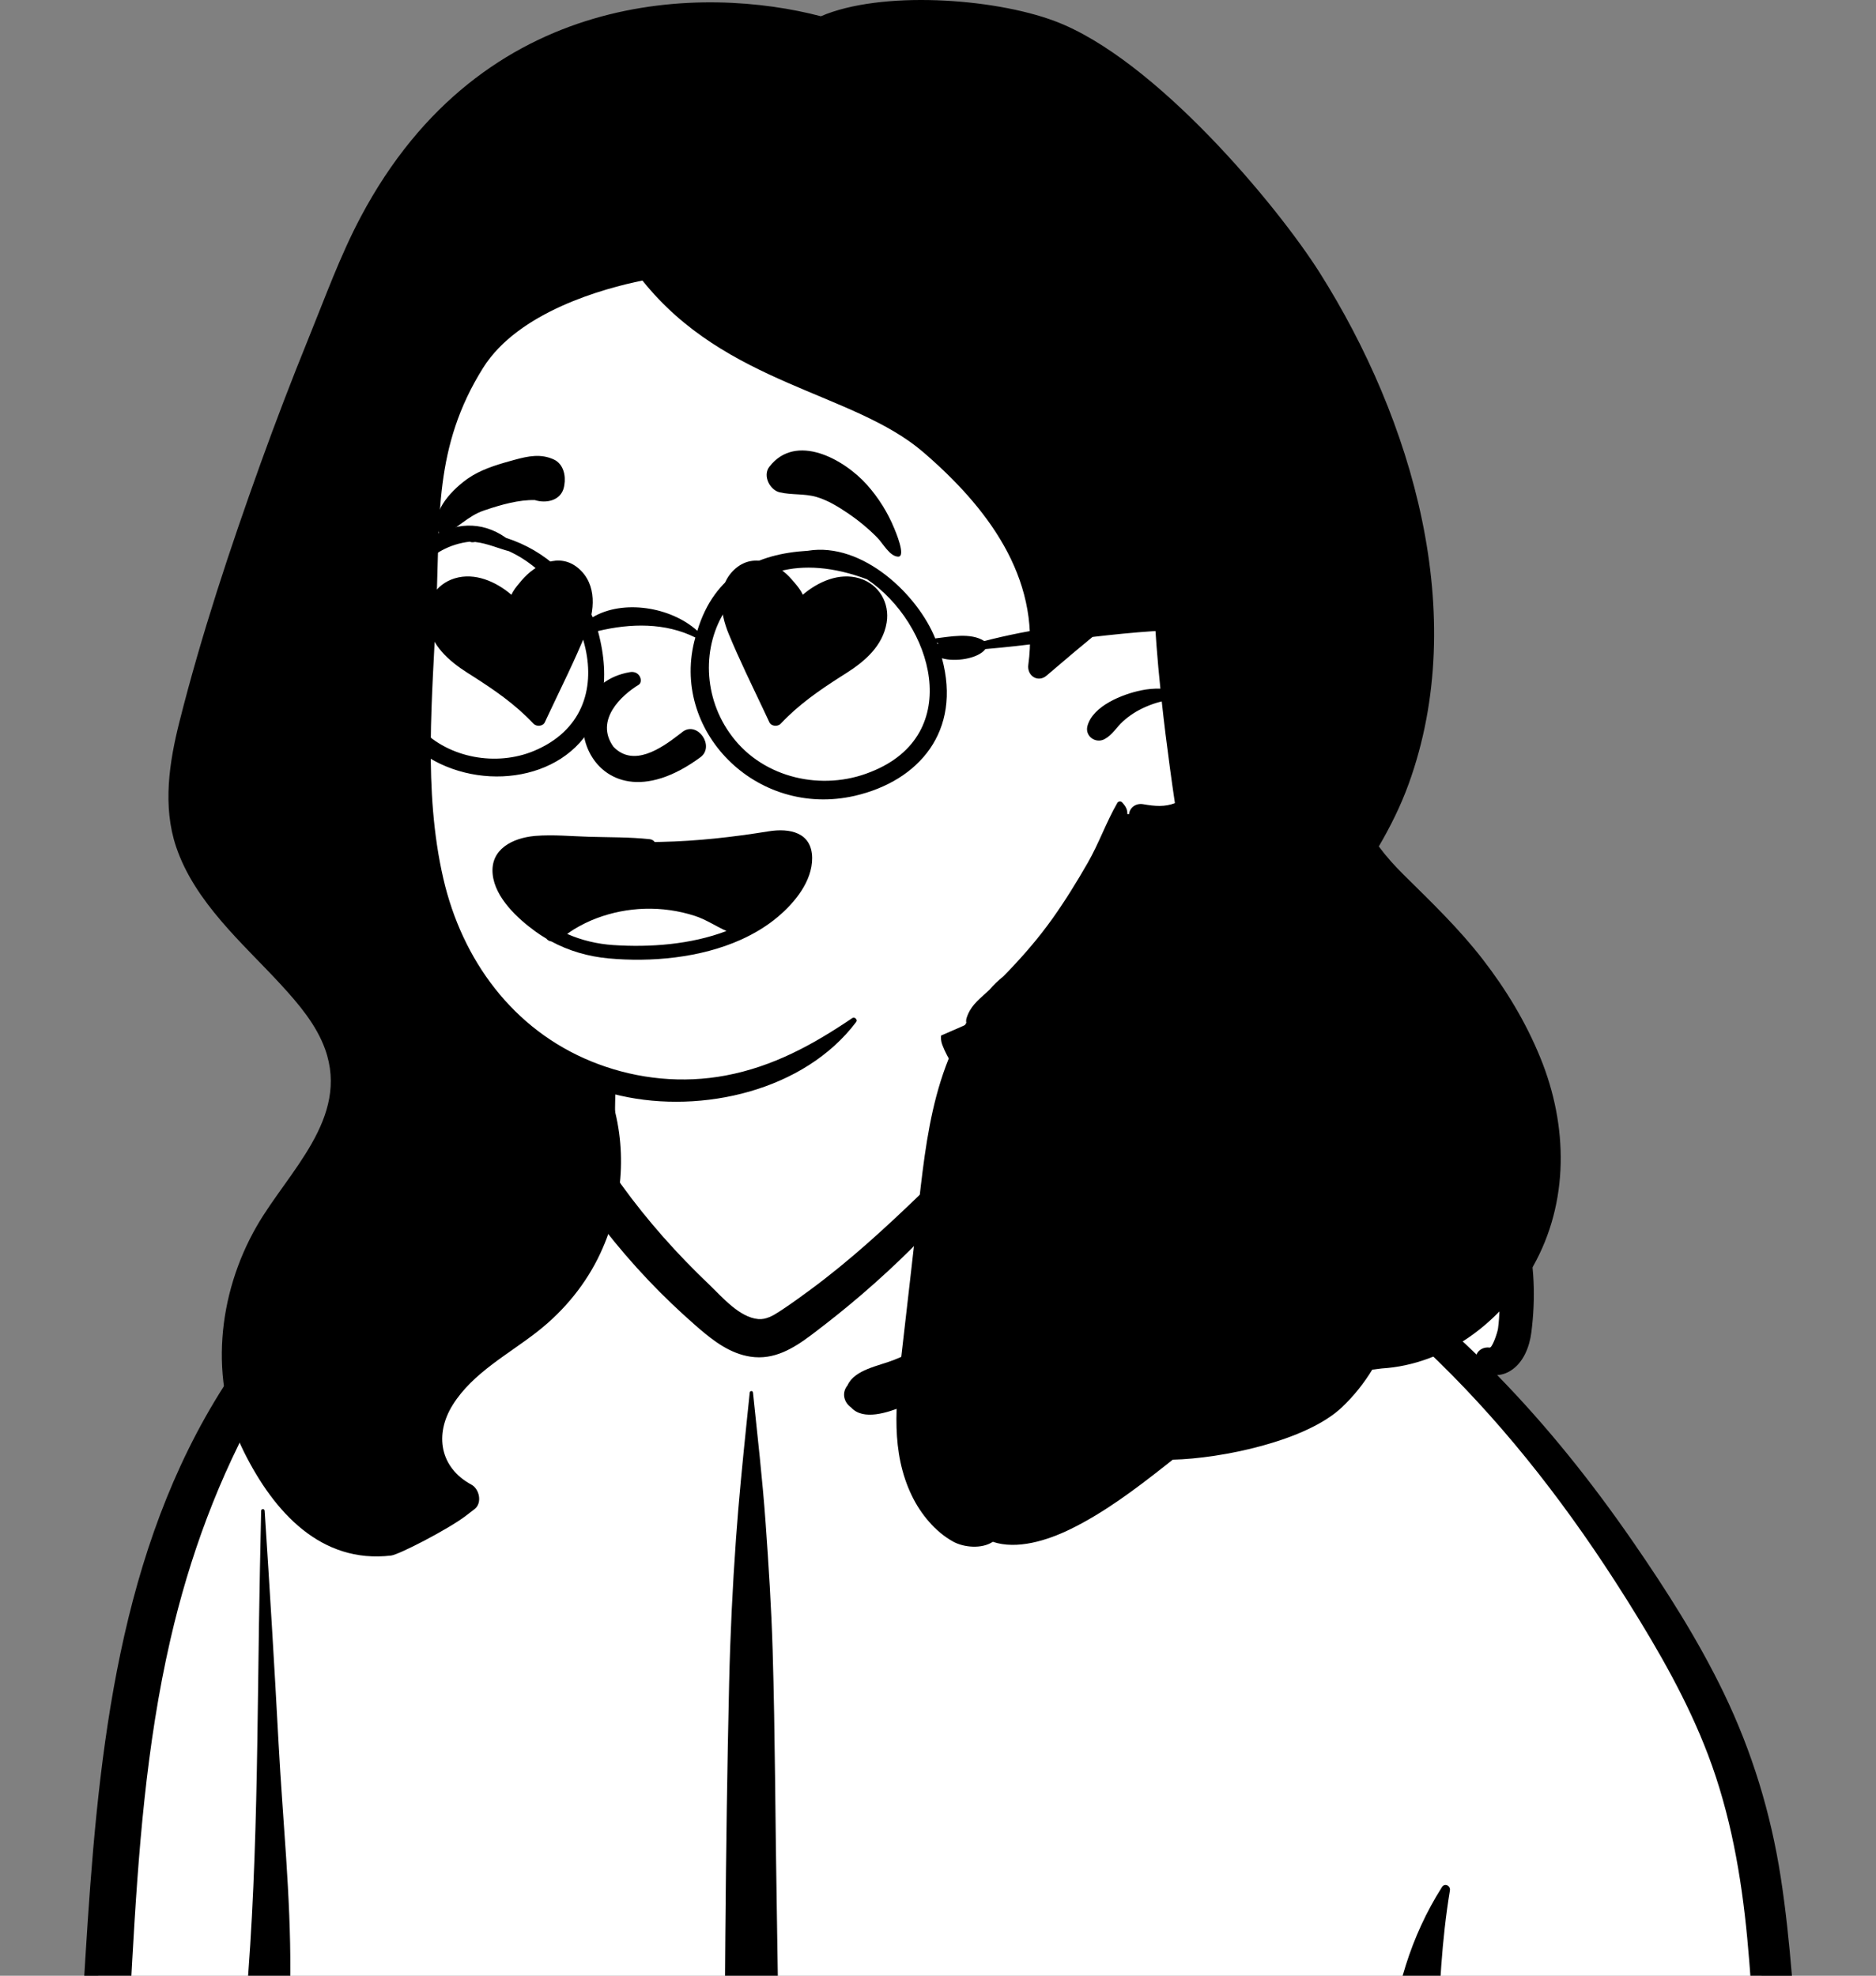 <?xml version="1.0" encoding="UTF-8" standalone="no"?>
<svg
   width="806.744"
   height="849.562"
   viewBox="0 0 806.744 849.562"
   version="1.1"
   id="svg1"
   sodipodi:docname="emily-explaining-cropped.svg"
   xml:space="preserve"
   xmlns:inkscape="http://www.inkscape.org/namespaces/inkscape"
   xmlns:sodipodi="http://sodipodi.sourceforge.net/DTD/sodipodi-0.dtd"
   xmlns="http://www.w3.org/2000/svg"
   xmlns:svg="http://www.w3.org/2000/svg"><rect x="0" y="0" width="806.744" height="849.562" fill="#808080" stroke="none"/><defs
     id="defs1"><clipPath
       clipPathUnits="userSpaceOnUse"
       id="clipPath1"><rect
         style="opacity:0.5;fill:#fdffe0"
         id="rect2"
         width="812.521"
         height="425.606"
         x="8.291"
         y="-8.291" /></clipPath></defs><sodipodi:namedview
     id="namedview1"
     pagecolor="#505050"
     bordercolor="#eeeeee"
     borderopacity="1"
     inkscape:showpageshadow="0"
     inkscape:pageopacity="0"
     inkscape:pagecheckerboard="0"
     inkscape:deskcolor="#505050"><inkscape:page
       x="0"
       y="0"
       width="806.744"
       height="849.562"
       id="page1"
       margin="0"
       bleed="0" /></sodipodi:namedview><!-- Generator: Sketch 62 (91390) - https://sketch.com --><title
     id="title1">body/mono/Hoodie</title><desc
     id="desc1">Created with Sketch.</desc><g
     id="body/mono/Hoodie"
     stroke="none"
     stroke-width="1"
     fill="none"
     fill-rule="evenodd"
     clip-path="url(#clipPath1)"
     transform="matrix(-1,0,0,1,815.035,432.247)"><path
       d="m 790.748,715.686 c 19.326,-0.933 11.553,-34.738 10.166,-47.153 -15.301,-45.344 -11.704,-94.816 -17.722,-142.344 -3.749,-44.368 -8.566,-88.598 -12.618,-132.932 -7.958,-89.994 -65.105,-273.198 -130.32,-302.661 -8.215,-36.046 -42.146,-69.694 -85.076,-69.694 -29.28,-34.659 -64.523,-59.051 -109.726,-54.126 -18.68,0.85 -36.796,20.662 -54.695,24.488 -10.022,1.382 -98.962,-2.175 -116.778,8.406 -12.41,6.372 -23.613,18.147 -19.964,33.138 5.822,18.162 -12.271,-1.49 -50.014,17.895 C 127.038,96.925 173.028,158.762 175.066,160.678 127.038,227.501 85.059,281.713 65.636,363.39 c -12.588,60.639 -11.171,123.238 -21.718,184.188 -3.724,21.134 -9.437,41.545 -15.619,62.068 -6.7,26.859 -9.958,93.803 -13.651,94.401 -6.727,1.671 3.888,15.483 11.016,15.494 197.624,32.781 398.362,1.358 597.048,-3.776 55.993,-1.947 112.046,-2.396 168.036,-0.079 z"
       id="🎨-Background"
       fill="#ffffff" /><path
       d="m 491.219,166.576 c 0.092,-0.905 1.312,-0.903 1.406,0 l 1.395,13.469 c 1.698,16.45 3.332,32.868 4.517,49.395 1.477,20.609 2.465,41.213 2.941,61.868 1.66,71.937 1.99,143.912 2.13,215.867 9.731,-0.674 19.463,-1.323 29.2,-1.951 6.606,-0.427 13.212,-0.836 19.82,-1.239 l 16.847,-1.022 v 0 l 6.936,-0.426 c 4.687,-0.29 10.012,-1.47 13.289,2.682 1.312,1.662 1.97,3.822 0.747,5.795 -2.821,4.551 -7.154,4.392 -12.055,4.589 -4.624,0.187 -9.248,0.37 -13.872,0.548 -9.909,0.385 -19.817,0.748 -29.729,1.026 -10.402,0.292 -20.799,0.529 -31.197,0.706 -0.105,30.377 -1.362,60.715 -2.721,91.058 l -0.615,13.655 c -1.663,36.926 -3.452,73.884 -5.993,110.761 -0.209,3.019 -4.48,3.013 -4.687,0 -2.862,-41.529 -4.75,-83.147 -6.622,-124.732 -1.358,-30.151 -2.148,-60.31 -2.524,-90.473 -1.375,0.009 -2.749,0.028 -4.123,0.033 -39.027,0.17 -78.044,0.34 -117.071,-0.026 0.065,0.077 0.129,0.154 0.172,0.256 2.824,6.667 3.093,15.175 3.024,22.33 -0.079,8.206 -1.184,16.312 -3.074,24.292 -6.771,28.588 -24.237,54.194 -44.129,75.363 l -0.65,0.689 c -4.692,4.958 -10.075,9.939 -12.956,16.254 -2.943,6.448 -3.964,13.99 -5.416,20.918 l -0.17,0.797 -5.678,26.226 c -1.804,8.33 -2.316,20.479 -8.91,26.489 -6.152,5.608 -14.302,2.679 -17.197,-4.541 -2.261,-5.635 -0.009,-11.824 1.33,-17.456 l 10.491,-44.1 c 1.724,-7.192 3.607,-14.431 7.328,-20.891 3.811,-6.617 9.398,-11.414 15.099,-16.322 10.795,-9.294 20.705,-19.934 29.086,-31.454 8.378,-11.516 15.538,-24.21 20.559,-37.558 2.514,-6.682 4.574,-13.624 5.995,-20.622 1.351,-6.641 1.339,-13.519 2.784,-20.089 0.099,-0.454 0.482,-0.765 0.921,-0.903 -0.104,-0.293 0.055,-0.689 0.465,-0.715 l 31.918,-2.051 c 28.372,-1.83 56.742,-3.707 85.088,-5.852 l 5.009,-0.362 v 0 c -0.389,-40.245 -0.059,-80.498 0.668,-120.758 0.666,-36.919 0.68,-73.848 1.778,-110.762 0.546,-18.321 1.723,-36.599 3.033,-54.882 1.34,-18.698 3.485,-37.238 5.413,-55.88 z M 191.527,380.641 c -0.34,-2.05 2.239,-3.32 3.428,-1.445 13.591,21.422 20.144,44.691 22.906,69.76 2.44,22.125 1.721,44.569 0.506,66.752 -1.296,23.66 -2.808,47.314 -4.337,70.961 l -2.349,36.263 v 0 L 205.786,713.841 c -0.422,6.503 -1.898,12.416 -7.497,15.439 -0.709,0.592 -1.448,1.123 -2.309,1.583 -3.025,1.617 -7.037,0.8 -8.786,-2.304 l 0.701,0.461 c 0.611,0.385 -0.075,-0.153 -2.058,-1.609 l -1.683,-2.178 v 0 c -1.223,-1.838 -2.004,-3.645 -2.318,-5.83 -0.488,-3.395 0.144,-7.119 0.366,-10.531 l 3.864,-59.612 v 0 c 3.005,-46.343 6.514,-92.673 9.159,-139.04 1.232,-21.61 2.095,-43.241 1.511,-64.889 -0.582,-21.528 -1.679,-43.421 -5.209,-64.69 z m 117.574,-399.055 0.754,-0.127 c 26.995,-4.484 56.349,-3.645 81.02,9.368 0.204,0.107 0.111,0.446 -0.118,0.436 l -7.941,-0.317 C 357.678,-10.038 332.616,-10.621 307.898,-4.715 l -2.53,0.61 C 296.466,-1.934 287.17,0.724 280.02,6.603 c -6.834,5.62 -10.237,14.289 -13.509,22.27 l -0.438,1.053 c -3.32,7.882 -7.522,15.358 -14.798,20.287 -9.425,6.383 -20.76,5.601 -31.567,6.468 -19.028,1.529 -34.585,15.319 -42.325,32.194 -4.687,10.218 -6.686,21.674 -7.082,32.848 -0.203,5.689 -0.232,11.6 0.526,17.251 0.242,1.807 2.476,8.39 3.615,8.232 2.531,-0.351 4.845,0.969 5.634,2.992 6.252,-6.04 12.684,-11.906 19.323,-17.561 16.549,-14.093 34.374,-26.866 53.146,-37.842 14.327,-8.378 29.439,-16.678 45.088,-22.953 -1.24,-0.026 -2.463,0.22 -3.646,0.835 -0.518,0.271 -1.033,-0.379 -0.624,-0.809 4.929,-5.186 10.833,-5.924 16.785,-4.541 1.27,-0.404 2.541,-0.795 3.817,-1.166 0.635,-0.185 0.951,0.69 0.433,1.028 l -1.462,0.934 v 0 c 6.493,2.175 12.868,6.45 17.915,9.824 14.498,9.689 27.259,21.534 40.195,33.157 l 2.352,2.107 c 11.387,10.167 23.063,20.046 36,28.203 6.772,4.269 13.885,8.218 21.346,11.155 6.399,2.521 16.818,4.108 19.815,10.871 2.664,3.236 1.551,7.366 -1.569,9.544 -5.262,5.791 -15.788,2.05 -22.058,-0.362 -7.559,-2.908 -14.882,-6.403 -21.866,-10.502 -13.559,-7.96 -26.061,-17.857 -37.707,-28.385 -12.163,-10.996 -23.636,-22.677 -35.466,-34.018 -5.126,-4.914 -10.133,-9.943 -15.267,-14.85 l -2.578,-2.442 c -2.62,-2.457 -6.353,-6.287 -10.344,-8.605 -7.519,4.485 -15.154,8.785 -22.605,13.386 -10.401,6.422 -20.496,13.307 -30.435,20.419 -19.134,13.691 -37.266,29.025 -54.099,45.461 -30.872,30.142 -57.174,64.562 -80.151,101.008 l -1.745,2.777 c -13.057,20.861 -25.404,42.394 -34.159,65.445 -9.633,25.365 -14.318,52.038 -16.863,78.963 -2.526,26.732 -3.378,53.599 -6.201,80.306 -2.895,27.391 -8.599,54.177 -15.087,80.913 l -1.547,6.339 C 34.941,592.781 28.882,616.726 25.864,641.235 c -1.611,13.092 -2.58,26.363 -2.361,39.561 0.22,13.275 2.306,26.256 3.989,39.391 0.645,5.032 -4.307,9.232 -8.738,9.899 -5.096,0.765 -9.474,-2.486 -11.058,-7.22 -4.938,-14.757 -5.835,-31.07 -5.68,-46.559 0.156,-15.725 2.163,-31.347 4.987,-46.801 5.554,-30.398 14.125,-60.167 21.295,-90.201 6.319,-26.472 10.56,-52.99 12.846,-80.109 2.373,-28.136 3.794,-56.366 8.123,-84.299 4.273,-27.576 12.313,-53.916 24.438,-79.061 11.04,-22.894 24.802,-44.443 39.23,-65.33 17.521,-25.363 36.764,-49.498 58.274,-71.488 -1.932,-0.084 -3.916,-0.708 -5.738,-1.844 -5.574,-3.477 -8.17,-10.278 -8.968,-16.488 -1.868,-14.527 -1.417,-29.693 2.319,-43.896 6.027,-22.912 21.669,-43.27 44.339,-51.529 5.835,-2.126 12.038,-2.902 18.222,-3.055 5.868,-0.146 12.277,0.619 17.939,-1.241 9.012,-2.962 12.875,-13.577 16.259,-21.623 L 255.737,18.973 c 4.339,-10.253 9.547,-19.041 18.945,-25.443 10.027,-6.832 22.589,-9.938 34.419,-11.944 z M 565.599,22.134 c 8.112,-2.814 18.254,-0.26 26.187,2.198 8.838,2.74 17.005,7.786 24.007,13.779 7.387,6.32 13.492,14.124 17.805,22.842 l 0.412,0.84 c 3.939,8.087 8.426,19.189 6.44,28.073 -0.057,0.252 -0.122,0.495 -0.196,0.73 16.095,7.923 30.959,17.847 43.903,30.425 15.072,14.645 27.834,31.31 38.634,49.314 42.894,71.508 50.443,157.387 55.509,238.936 l 1.264,20.677 c 2.751,44.649 5.97,89.192 14.332,133.225 l 0.61,3.179 c 8.939,46.102 21.734,92.557 20.438,139.851 -0.389,14.17 -21.331,14.074 -21.938,0 -2.286,-52.973 -14.648,-104.119 -23.019,-156.264 -14.729,-91.741 -7.349,-186.321 -28.219,-277.143 -8.19,-35.642 -20.877,-70.215 -38.994,-102.03 -8.949,-15.717 -19.188,-30.904 -31.182,-44.463 -10.319,-11.667 -21.044,-22.895 -33.103,-32.703 -3.854,3.86 -11.553,1.893 -13.565,-3.734 -1.382,-3.867 -0.979,-8.388 -1.866,-12.439 -0.823,-3.759 -1.958,-7.486 -3.47,-11.026 -3.014,-7.055 -7.438,-13.83 -12.545,-19.54 -5.517,-6.172 -11.858,-11.3 -18.953,-15.534 -7.144,-4.263 -14.957,-5.536 -22.491,-8.651 -0.254,-0.105 -0.278,-0.445 0,-0.542 z m 31.516,490.295 c 0.012,-0.372 0.451,-0.548 0.721,-0.299 2.844,2.617 4.563,6.373 6.656,9.592 2.414,3.712 4.949,7.348 7.607,10.89 5.326,7.096 11.255,13.784 17.231,20.337 5.558,6.094 11.482,11.931 17.627,17.433 6.658,5.963 14.119,11.282 20.168,17.884 12.622,13.776 14.661,32.683 17.324,50.437 l 0.292,1.92 c 1.624,10.536 3.079,21.1 4.391,31.679 0.638,5.146 1.274,10.297 1.794,15.456 l 0.159,1.635 c 0.464,5.051 0.589,10.175 -2.312,14.588 -3.105,4.721 -10.164,6.376 -14.361,1.849 -7.211,-7.777 -5.859,-21.591 -6.797,-31.596 -0.775,-8.273 -1.654,-16.536 -2.638,-24.787 l -0.501,-4.124 c -1.16,-9.386 -2.102,-18.959 -4.249,-28.182 -1.893,-8.122 -5.5,-14.252 -11.418,-20.136 -5.962,-5.927 -12.157,-11.46 -17.66,-17.843 -5.837,-6.77 -11.102,-14.029 -15.846,-21.605 -4.058,-6.48 -7.31,-13.532 -10.29,-20.575 l -0.494,-1.174 c -2.88,-6.869 -7.629,-15.811 -7.404,-23.378 z M 701.227,217.384 c 0.063,-0.958 1.479,-0.973 1.5,0 0.179,8.24 0.351,16.48 0.522,24.721 1.376,66.402 0.528,132.961 7.19,199.135 3.142,31.201 8.928,61.943 15.623,92.557 3.426,15.665 7.02,31.293 10.435,46.96 3.328,15.269 6.897,30.612 9.537,46.023 2.594,15.146 4.917,30.41 5.96,45.751 l 0.129,2.001 c 0.449,7.431 2.592,18.361 -1.5,24.948 -4.434,7.136 -12.923,7.264 -17.674,0.452 -4.461,-6.395 -3.352,-17.771 -4.14,-25.4 -0.801,-7.773 -1.648,-15.552 -2.61,-23.307 -1.877,-15.127 -4.35,-30.22 -6.922,-45.244 -5.357,-31.288 -13.127,-62.182 -18.862,-93.42 -5.878,-32.009 -10.056,-64.247 -10.232,-96.837 -0.175,-32.867 3.304,-65.67 5.06,-98.465 1.784,-33.308 3.812,-66.591 5.984,-99.875 z M 387.547,10.85 c 1.783,-6.003 8.075,-9.756 14.213,-8.07 5.625,1.546 10.269,8.373 8.07,14.214 -2.4,6.374 -6.594,11.809 -10.13,17.602 -3.266,5.353 -8.03,9.568 -11.357,14.826 l 3.666,3.953 c 1.834,1.972 3.674,3.931 5.534,5.857 l 6.394,6.624 c 4.98,5.148 9.992,10.268 15.145,15.237 15.152,14.615 30.544,28.75 47.513,41.266 3.863,2.848 7.756,5.68 11.758,8.332 l 1.492,0.989 c 2.746,1.798 5.809,3.565 9.126,3.26 8.06,-0.74 15.342,-9.299 20.88,-14.627 l 0.29,-0.277 c 13.725,-13.059 26.434,-27.337 37.545,-42.689 2.467,-3.411 4.856,-6.88 7.182,-10.39 -5.372,-6.275 -4.089,-18.524 -4.385,-26.134 -0.209,-5.351 -0.225,-10.703 -0.254,-16.058 l -0.015,-1.08 c -0.065,-3.466 -0.222,-6.79 2.028,-9.642 0.131,-0.165 0.402,-0.16 0.569,-0.073 3.081,1.614 4.03,4.317 5.345,7.349 l 0.137,0.315 c 1.6,3.639 3.132,7.312 4.682,10.972 1.623,3.832 3.111,7.72 4.619,11.598 0.702,1.804 1.372,3.615 2.027,5.436 0.399,1.163 0.812,2.32 1.236,3.475 l 0.1,0.089 c 0.56,0.475 1.035,0.977 1.444,1.495 1.719,0.86 3.085,2.427 3.726,4.729 1.395,5.011 -1.492,9.097 -4.067,13.074 -10.46,16.16 -22.384,31.559 -35.638,45.528 -6.584,6.94 -13.509,13.568 -20.719,19.855 l -1.26,1.092 c -6.477,5.566 -13.509,10.838 -22.159,12.14 -10.123,1.523 -18.361,-3.511 -26.11,-9.31 l -0.773,-0.582 c -7.346,-5.561 -14.544,-11.317 -21.518,-17.338 -14.219,-12.276 -27.746,-25.457 -39.751,-39.918 -11.678,-14.066 -23.221,-29.794 -30.419,-46.719 -0.439,-1.031 0.715,-2.11 1.619,-1.249 3.516,3.347 6.899,6.876 10.242,10.45 0.093,-5.261 -0.878,-10.567 -0.338,-15.861 0.659,-6.435 0.469,-13.544 2.311,-19.74 z"
       id="🖍-Ink"
       fill="#000000" /></g><g
     id="head/mono/Long"
     stroke="none"
     stroke-width="1"
     fill="none"
     fill-rule="evenodd"
     transform="matrix(-1,0,0,1,586.164,-31.843)"><path
       d="m 431.901,270.053 c -3.79,-62.202 -23.974,-132.723 -83.378,-163.263 -130.959,-52.558 -303.143,79.798 -312.259,215.01 -3.178,46.284 22.52,96.859 69.481,109.727 10.441,13.833 26.231,22.281 41.816,29.613 185.627,96.307 305.534,18.02 284.34,-191.087 z"
       id="🎨-Background-5"
       fill="#ffffff" /><path
       d="m 474.189,231.36 c -6.56,-18.22 -13.49,-36.3 -20.78,-54.24 -7.1,-17.46 -13.513,-35.297 -22.33,-51.93 -52.66,-99.34 -148.42,-99.34 -197.92,-86.36 -25.67,-11.06 -73.751,-7.94 -100.48,2.04 -43.272,16.157 -96.021,79.715 -114.056,108.271 -39.819,63.049 -64.669,146.966 -38.219,219.822 3.457,9.522 7.866,18.341 12.83,26.84 -3.127,4.238 -6.726,8.252 -10.713,12.196 -11.848,11.722 -23.696,23.058 -33.931,36.279 -10.171,13.139 -18.603,27.111 -24.88,42.516 -11.836,29.052 -12.406,61.948 3.242,89.669 13.614,24.12 37.731,42.081 64.902,43.794 1.395,0.194 2.792,0.372 4.195,0.513 3.6,5.93 7.99,11.39 13,16.15 15.35,14.6 51.94,22.09 72.81,22.57 1.07,0.86 2.15,1.72 3.23,2.57 12.77,10.05 26.17,20.19 40.83,27.34 9.93,4.85 22.95,8.9 33.31,5.4 4.7,3.14 12.41,2.48 17.07,-0.09 7.66,-4.22 13.89,-11.82 17.68,-19.6 9.19,-18.89 6.98,-39.56 4.62,-59.74 -2.6,-22.29 -5.1,-44.59 -7.64,-66.88 -1.99,-17.43 -4.07,-35.15 -9.37,-51.94 -2.74,-8.7 -6.33,-17.06 -10.97,-24.92 0.12,-0.66 0.1,-1.32 -0.09,-1.94 -1.52,-4.94 -4.66,-7.53 -8.38,-10.89 -0.48,-0.43 -0.96,-0.87 -1.43,-1.32 -1.86,-2.12 -3.85,-4.09 -5.98,-5.76 -0.82,-0.83 -1.63,-1.67 -2.44,-2.51 -6.73,-7.05 -13.09,-14.46 -18.74,-22.4 -5.48,-7.7 -10.43,-15.74 -15.14,-23.93 -4.79,-8.33 -7.96,-17.52 -12.74,-25.79 -0.41,-0.71 -1.45,-0.85 -2.03,-0.26 -1.48,1.53 -2.43,3.23 -2.25,5.02 l -0.74,0.11 c -0.28,-2.7 -2.77,-4.9 -6.15,-4.31 -5.06,0.88 -9.22,1.21 -13.6,-0.47 0.77,-5.11 1.48,-10.23 2.18,-15.36 1.28,-9.44 2.47,-18.91 3.49,-28.38 2.47,0.59 4.92,1.44 7.32,2.52 3.42,1.53 6.65,3.59 9.41,6.12 2.72,2.5 4.6,5.87 7.92,7.61 3.82,1.99 8.43,-1.3 7.31,-5.62 -2.27,-8.73 -15.12,-13.73 -23.07,-15.38 -2.73,-0.57 -5.52,-0.81 -8.31,-0.75 0.63,-6.08 1.19,-12.16 1.65,-18.25 0.22,-2.88 0.42,-5.76 0.61,-8.65 6.18,-1.87 12.8,-2.43 19.23,-1.55 2.12,1.69 4.24,3.36 6.29,5.05 6.51,5.38 12.99,10.79 19.39,16.3 0.58,0.49 1.15,0.98 1.73,1.48 3.8,3.27 8.54,0.03 7.9,-4.6 -5.22,-37.94 18.02,-68.12 45.23,-91.5 30.12,-25.89 84.88,-28.905 120.7,-73.75 16.497,3.358 53.33,13.33 68.53,37.55 21.28,33.94 18.5,64.35 20.12,102.85 1.62,38.53 5.74,78.72 -3.01,116.71 -8.07,35.03 -29.92,64.96 -63.82,78.72 -0.84,0.34 -1.69,0.67 -2.54,0.99 -17.53,6.61 -36.66,8.48 -55.1,5 -20.41,-3.86 -37.45,-13.2 -54.43,-24.69 -0.98,-0.65 -2.41,0.69 -1.67,1.67 22.38,29.66 66.34,39.57 101.21,31.74 1.63,-0.37 3.25,-0.77 4.86,-1.21 -7.8,22.43 -6.23,47.05 3.93,68.89 6.11,13.14 15.43,24.51 26.78,33.48 12.51,9.88 28.03,17.86 36.71,31.73 7.95,12.71 5.59,26.99 -8.02,34.33 -3.43,1.86 -4.75,7.87 -1.35,10.51 1.3,1 2.6,2.02 3.93,3.02 7.62,5.75 28.55,16.55 31.94,16.95 30.1,3.57 50.34,-18.53 63.31,-44.6 15.23,-30.6 11.27,-67.89 -5.51,-97.03 -13.46,-23.38 -39.97,-46.42 -29.43,-76.01 3.76,-10.57 11.45,-19.58 18.92,-27.72 8.52,-9.27 17.68,-17.95 25.85,-27.55 8.12,-9.53 15.32,-19.9 19.34,-31.86 5.87,-17.48 2.95,-36.38 -1.46,-53.83 -9.45,-37.46 -21.72,-74.42 -34.79,-110.75 z"
       id="🖍-Ink-6"
       fill="#000000" /></g><path
     d="m 181.066,313.467 c 12.141,12.545 32.409,16.145 48.562,9.417 41.476,-17.329 21.175,-71.379 -10.812,-85.894 -3.996,-0.996 -9.333,-3.359 -14.2,-3.895 -0.44,-0.216 -1.398,0.409 -2.559,-0.182 -35.271,3.938 -43.303,58.69 -20.991,80.554 m 133.778,3.211 c 13.617,18.061 38.933,23.633 59.617,15.237 40.862,-16.092 26.369,-64.021 -1.588,-82.811 -59.057,-22.191 -83.444,34.273 -58.029,67.574 m 88.58,-40.018 c 0.038,-0.018 0.076,-0.027 0.115,-0.045 -0.216,-0.095 -0.432,-0.19 -0.647,-0.287 0.07,0.183 0.146,0.364 0.214,0.547 0.106,-0.073 0.199,-0.158 0.318,-0.215 m -250.47,-19.523 c 3.334,0.007 8.15,0.555 10.91,2.868 6.806,-22.953 31.928,-44.196 53.776,-28.706 17.205,5.533 29.972,17.804 37.228,34.118 13.083,-7.782 33.655,-4.459 45,5.832 7.43,-24.551 25.716,-33.148 47.481,-34.417 23.756,-3.891 47.434,19.18 54.822,37.688 6.143,-0.699 15.322,-2.654 21.101,1.137 37.507,-9.836 103.082,-15.259 110.707,-9.794 5.434,2.085 8.416,14.911 0.826,15.603 -6.614,-0.939 0.772,-9.398 -5.895,-10.321 -35.523,-2.202 -70.008,4.952 -105.155,7.954 -3.138,4.221 -13.277,5.633 -18.686,3.937 8.519,31.396 -9.871,52.756 -37.426,59.154 -42.667,9.801 -79.788,-28.367 -68.631,-68.067 -12.925,-6.43 -27.792,-6.154 -41.872,-2.767 23.528,86.59 -115.929,82.705 -94.148,-8.384 -14.495,7.21 -17.643,-4.38 -10.038,-5.835"
     id="🖍-Ink-2"
     fill="#000000"
     style="fill-rule:evenodd;stroke:none;stroke-width:1" /><path
     d="m 349.25,368.911 c -0.105,-11.018 -9.653,-12.918 -18.723,-11.449 -15.355,2.484 -30.767,4.232 -46.33,4.547 l -2.682,0.047 v 0 c -0.432,-0.63 -1.154,-1.108 -2.134,-1.213 -8.627,-0.932 -17.44,-0.781 -26.114,-1.037 -7.567,-0.222 -15.343,-0.979 -22.909,-0.385 l -0.602,0.053 c -9.247,0.895 -19.005,5.615 -17.889,16.467 1.027,10.049 10.633,18.945 18.304,24.529 1.551,1.119 3.137,2.168 4.769,3.124 0.512,0.653 1.259,1.108 2.122,1.201 7.554,4.08 15.889,6.494 24.517,7.298 18.292,1.702 39.557,-0.14 57.126,-8.067 5.712,-2.577 11.04,-5.795 15.75,-9.747 7.263,-6.097 14.876,-15.342 14.795,-25.368 z m -72.072,21.847 c 7.333,-0.221 14.654,0.805 21.638,3.067 4.733,1.527 9.047,4.464 13.582,6.505 -15.284,5.829 -33.04,7.1 -48.72,6.039 -6.879,-0.466 -13.548,-2.052 -19.762,-4.78 0.968,-0.699 1.948,-1.41 2.974,-2.029 3.1,-1.877 6.342,-3.474 9.723,-4.745 6.586,-2.471 13.535,-3.835 20.565,-4.057 z m -2.458,-96.35 c 1.978,-1.42 0.408,-6.124 -3.819,-5.397 -38.397,6.597 -18.502,72.738 30.522,36.442 5.837,-4.708 -1.231,-15.079 -7.522,-11.047 l -2.234,1.722 c -7.262,5.566 -19.274,13.982 -27.88,4.951 -8.124,-11.379 3.382,-22.082 10.934,-26.672 z m -25.994,-50.058 c -8.162,-6.964 -18.4,-1.832 -24.409,5.222 l -1.059,1.261 c -1.202,1.439 -2.533,3.115 -3.333,4.907 -6.659,-5.67 -15.689,-9.66 -24.33,-7.07 -8.38,2.521 -13.159,10.521 -11.72,19.11 1.633,9.767 9.023,16.332 16.964,21.408 l 2.252,1.43 c 9.542,6.083 18.471,12.211 26.325,20.573 1.281,1.359 4.05,1.179 4.89,-0.63 l 0.676,-1.456 v 0 l 0.684,-1.455 c 5.571,-11.879 11.54,-23.68 16.441,-35.839 3.63,-9.011 4.809,-20.481 -3.38,-27.461 z m 93.043,6.308 -1.243,-1.438 c -5.98,-6.96 -16.11,-11.62 -24.101,-4.87 -8.509,7.19 -6.839,19.08 -3.049,28.25 4.564,11.06 9.895,21.876 15.016,32.725 l 1.094,2.325 c 0.46,0.97 0.91,1.94 1.359,2.91 0.841,1.81 3.62,1.99 4.891,0.63 7.609,-8.1 16.218,-14.093 25.413,-19.984 l 2.776,-1.766 c 8.071,-5.12 15.701,-11.73 17.361,-21.66 1.42,-8.57 -3.33,-16.62 -11.72,-19.111 -8.66,-2.569 -17.67,1.391 -24.34,7.071 -0.795,-1.837 -2.164,-3.568 -3.457,-5.082 z M 330.827,200.727 c -2.921,3.792 0.198,9.989 4.463,10.969 5.282,1.215 10.618,0.476 15.804,1.983 4.752,1.381 9.304,4.148 13.377,6.906 4.645,3.144 8.923,6.654 12.854,10.653 2.338,2.379 5.284,8.015 8.89,8.12 3.585,0.105 -1.227,-11.106 -1.625,-12.076 -2.827,-6.905 -6.798,-13.259 -11.765,-18.825 -9.801,-10.983 -30.558,-22.572 -41.998,-7.73 z m -109.452,-3.035 -2.447,0.68 c -6.054,1.683 -12.517,3.751 -17.711,7.38 l -0.408,0.289 -0.629,0.46 c -6.521,4.861 -15.743,14.561 -11.125,23.023 0.319,0.583 0.995,0.641 1.539,0.403 6.144,-2.691 10.699,-8.065 17.234,-10.313 l 1.206,-0.411 c 6.329,-2.132 14.159,-4.373 20.971,-4.169 4.79,1.557 11.259,0.267 12.506,-5.563 l 0.056,-0.286 0.108,-0.604 c 0.718,-3.984 -0.35,-9.063 -4.469,-10.983 -5.644,-2.63 -11.15,-1.46 -16.831,0.094 z"
     id="🖍-Ink-5"
     fill="#000000"
     style="fill-rule:evenodd;stroke:none;stroke-width:1" /></svg>
